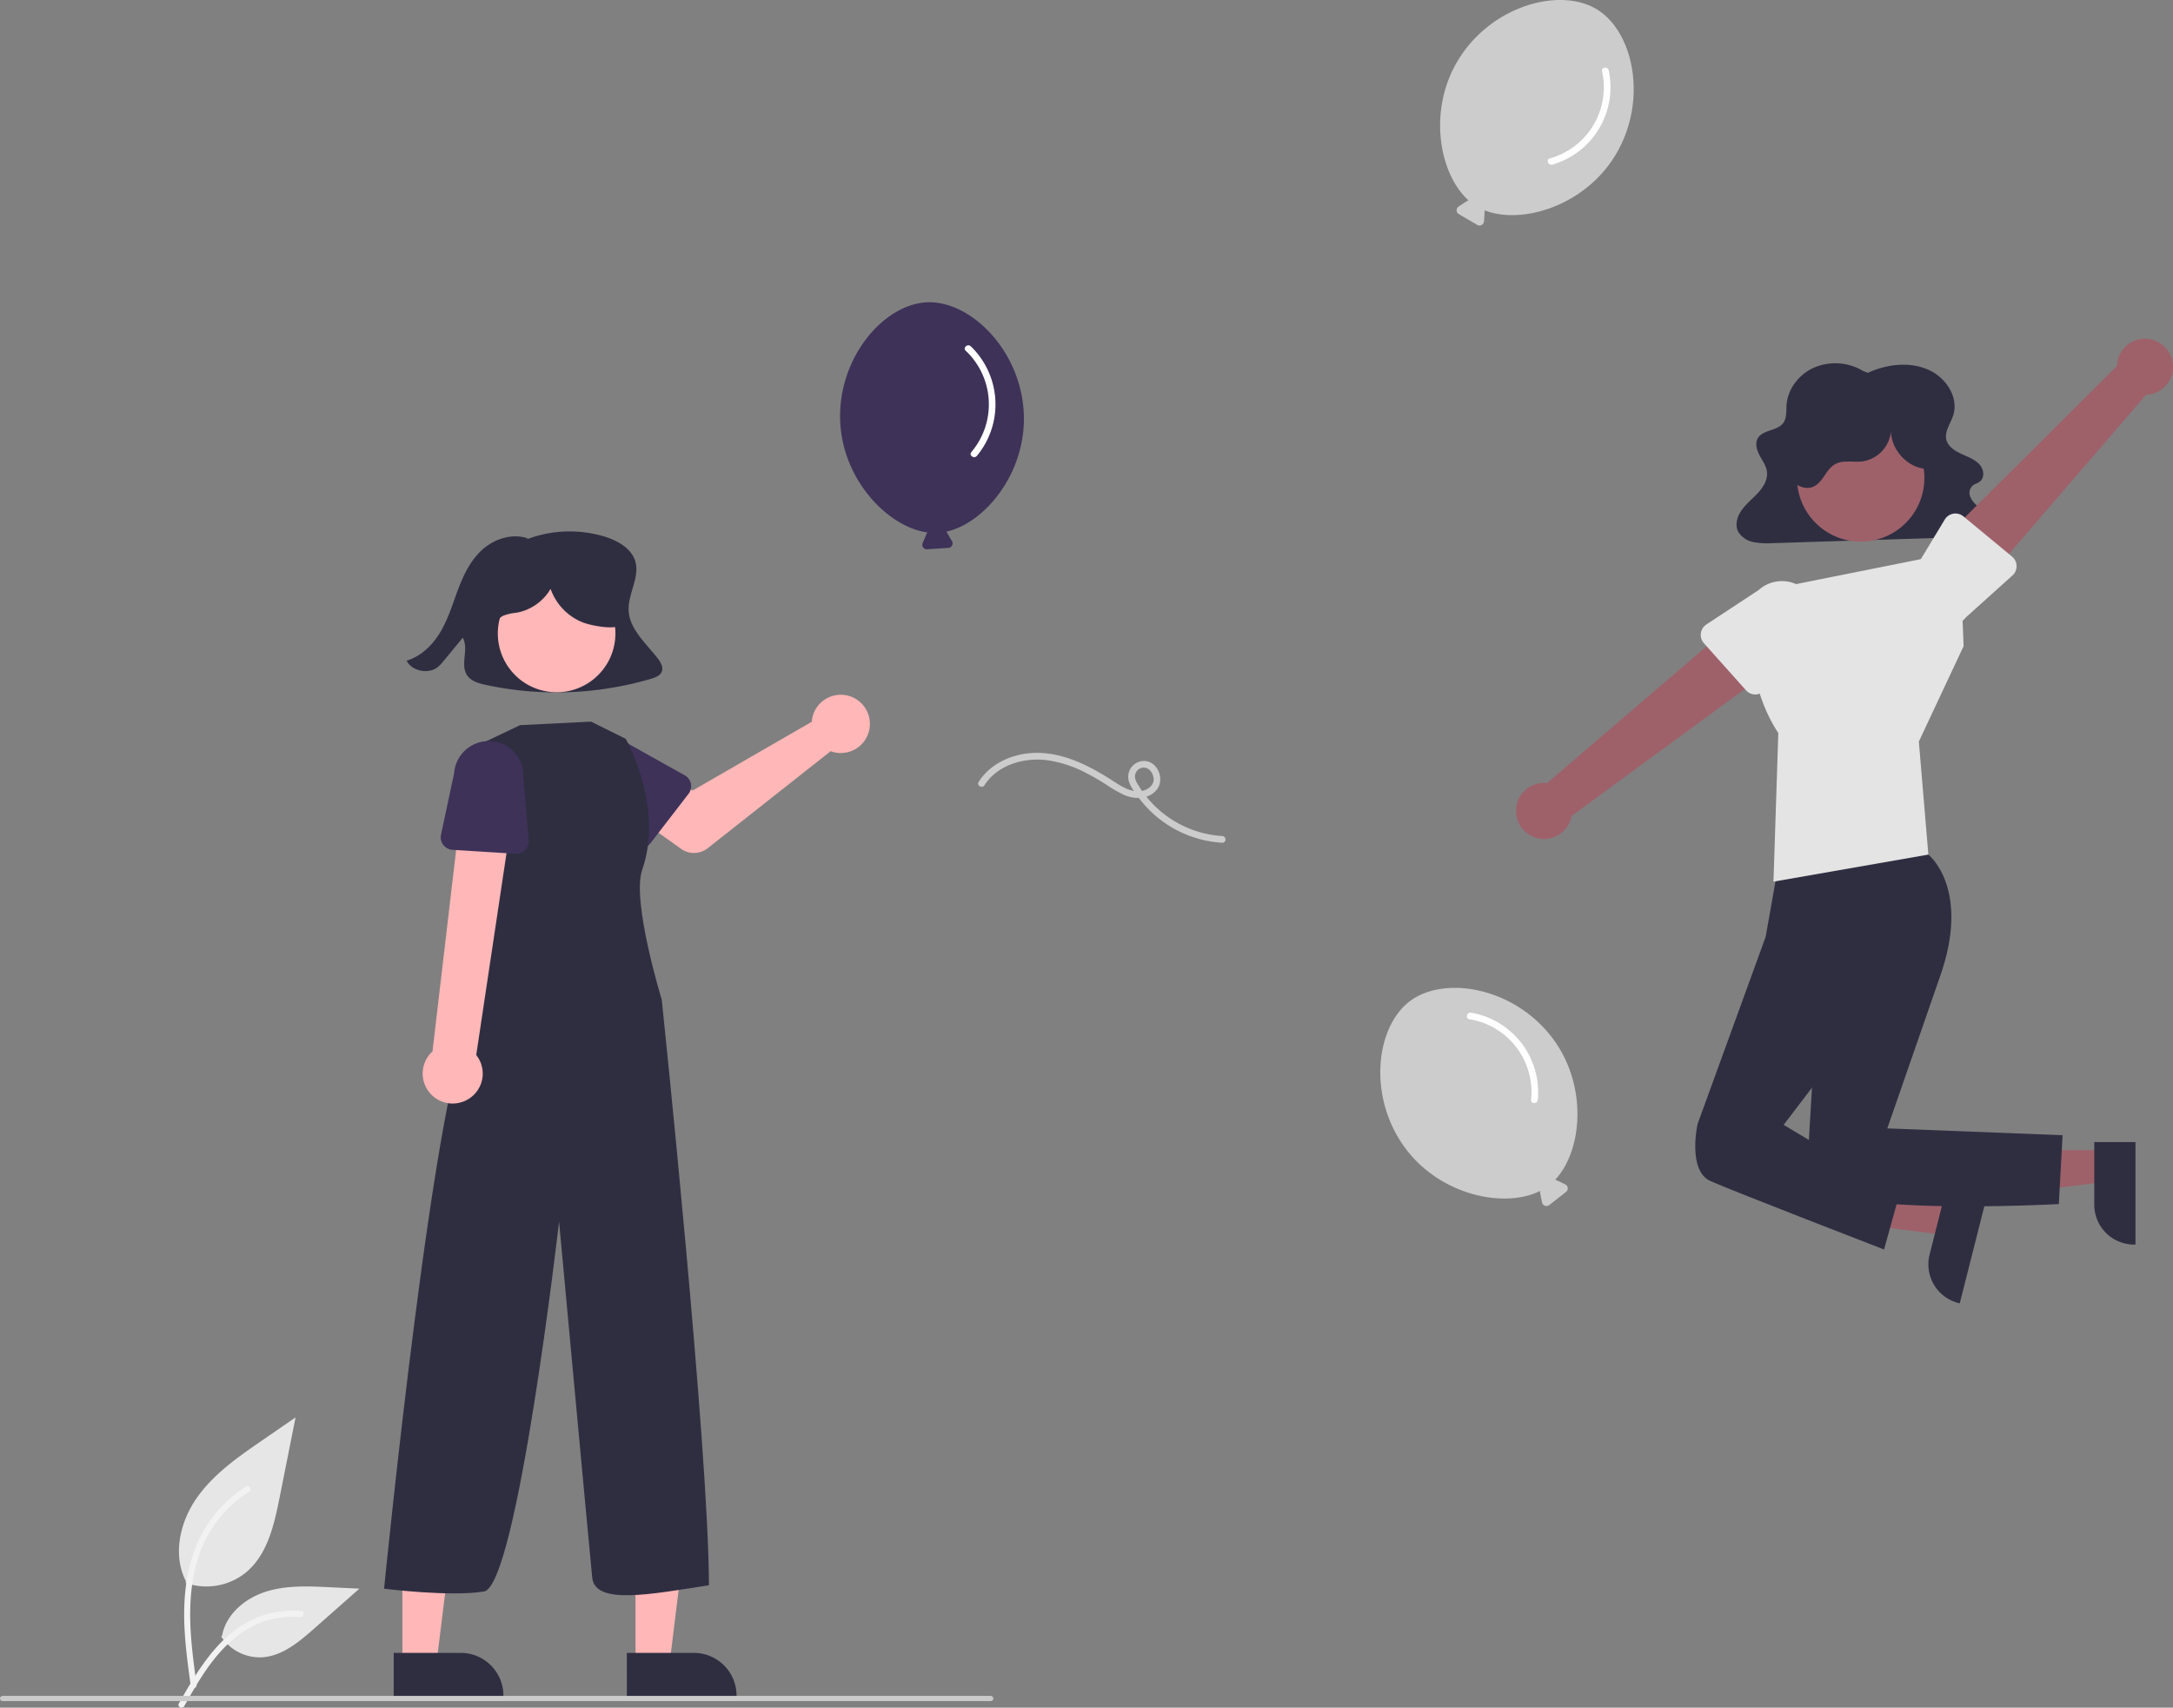 <svg xmlns="http://www.w3.org/2000/svg" data-name="Layer 1" width="837.865" height="658.418" viewBox="0 0 837.865 658.418" xmlns:xlink="http://www.w3.org/1999/xlink"><rect x="0" y="0" width="837.865" height="658.418" fill="#808080" stroke="none"/><path d="M434.682,374.668c-4.484-5.81-10.82-11.185-11.222-18.354-.368-6.575,4.535-13.104,2.467-19.394-1.59-4.837-6.835-7.755-11.96-9.301a46.485,46.485,0,0,0-29.873,1.15l.519-.366c-5.834-2.078-12.654.067-17.245,4.041-4.591,3.974-7.319,9.482-9.436,15.002-2.117,5.52-3.757,11.242-6.699,16.416-2.942,5.175-7.445,9.881-13.388,11.67,1.989,3.968,8.208,5.329,11.855,2.595a14.996,14.996,0,0,0,2.495-2.579q3.648-4.437,7.298-8.873c2.503,4.451-1.236,10.595,1.84,14.717,1.586,2.125,4.484,2.932,7.175,3.511a129.781,129.781,0,0,0,63.492-2.355c1.659-.489,3.489-1.162,4.178-2.664C436.972,378.15,435.861,376.196,434.682,374.668Z" transform="translate(-181.067 -120.791)" fill="#2f2e41"/><path d="M494.317,397.34a11.265,11.265,0,0,0-.256,1.755l-45.97,26.52-11.174-6.432-11.912,15.594,18.674,13.31a8.561,8.561,0,0,0,10.271-.25L501.354,410.44a11.233,11.233,0,1,0-7.037-13.1Z" transform="translate(-181.067 -120.791)" fill="#ffb7b7"/><path d="M446.555,426.871l-14.857,19.256a4.816,4.816,0,0,1-7.281.399l-16.819-17.466a13.374,13.374,0,0,1,16.401-21.129l21.095,11.796a4.816,4.816,0,0,1,1.461,7.144Z" transform="translate(-181.067 -120.791)" fill="#3e3259"/><polygon points="245.04 641.589 258.159 641.588 264.4 590.984 245.037 590.985 245.04 641.589" fill="#ffb7b7"/><path d="M422.76,758.097l25.837-.001h.001A16.466,16.466,0,0,1,465.064,774.561v.535l-42.303.002Z" transform="translate(-181.067 -120.791)" fill="#2f2e41"/><polygon points="155.149 641.589 168.269 641.588 174.51 590.984 155.147 590.985 155.149 641.589" fill="#ffb7b7"/><path d="M332.87,758.097l25.837-.001h.001a16.466,16.466,0,0,1,16.465,16.465v.535l-42.303.002Z" transform="translate(-181.067 -120.791)" fill="#2f2e41"/><circle cx="395.69" cy="365.04" r="22.674" transform="translate(-191.414 597.744) rotate(-83.736)" fill="#ffb7b7"/><path d="M408.957,399.03l13.358,6.617s14.924,25.937,6.363,50.549c-4.156,11.95,7.548,50.042,7.548,50.042s18.135,172.543,18.192,225.796c-22.53,3.464-43.932,7.744-45.002-2.957S396.631,591.849,396.631,591.849,380.522,732.289,367.681,734.429s-38.524-1.07-38.524-1.07,20.39-205.717,34.301-218.559l2.14-10.701-.057-96.057,16.028-7.649Z" transform="translate(-181.067 -120.791)" fill="#2f2e41"/><path d="M361.173,544.856a11.496,11.496,0,0,0,3.522-17.272L380.229,424.037l-20.296-.974L347.824,526.181a11.558,11.558,0,0,0,13.349,18.675Z" transform="translate(-181.067 -120.791)" fill="#ffb7b7"/><path d="M379.788,449.982l-24.273-1.532a4.816,4.816,0,0,1-4.406-5.81l5.058-23.714a13.374,13.374,0,0,1,26.689,1.764l2.034,24.083a4.816,4.816,0,0,1-5.102,5.21Z" transform="translate(-181.067 -120.791)" fill="#3e3259"/><path d="M419.454,350.301c-.884-4.008-3.753-7.329-7.059-9.761a28.911,28.911,0,0,0-36.959,2.247,18.887,18.887,0,0,0-5.708,9.149,11.221,11.221,0,0,0,2.392,10.218l.453.284c-.411-1.742.943-3.483,2.559-4.252a20.45,20.45,0,0,1,5.221-1.171,19.193,19.193,0,0,0,13.009-9.18,21.675,21.675,0,0,0,12.421,12.945c2.997,1.172,11.227,2.783,14.08,1.296C423.502,360.179,420.337,354.309,419.454,350.301Z" transform="translate(-181.067 -120.791)" fill="#2f2e41"/><path id="a7292837-b693-4341-9d08-f79d69c00516-848" data-name="Path 438" d="M252.622,731.121a24.215,24.215,0,0,0,23.383-4.119c8.19-6.874,10.758-18.196,12.847-28.682l6.18-31.017-12.938,8.908c-9.305,6.406-18.818,13.019-25.26,22.298s-9.252,21.947-4.078,31.988" transform="translate(-181.067 -120.791)" fill="#e6e6e6"/><path id="bbe87a9d-22ff-4c97-8b47-e161a95b9ece-849" data-name="Path 439" d="M254.619,770.832c-1.628-11.864-3.304-23.881-2.159-35.872,1.015-10.649,4.264-21.049,10.878-29.579a49.206,49.206,0,0,1,12.625-11.44c1.262-.796,2.424,1.204,1.167,1.997a46.779,46.779,0,0,0-18.504,22.326c-4.029,10.246-4.675,21.416-3.982,32.3.419,6.582,1.311,13.121,2.206,19.653a1.198,1.198,0,0,1-.808,1.423,1.163,1.163,0,0,1-1.423-.808Z" transform="translate(-181.067 -120.791)" fill="#f2f2f2"/><path id="ed3d176e-02dd-4f6a-96fc-dfdec80464da-850" data-name="Path 442" d="M266.34,751.795a17.825,17.825,0,0,0,15.531,8.019c7.864-.373,14.418-5.86,20.317-11.07l17.452-15.409-11.55-.553c-8.306-.398-16.827-.771-24.738,1.793s-15.208,8.726-16.654,16.915" transform="translate(-181.067 -120.791)" fill="#e6e6e6"/><path id="ae799342-61c9-47cf-bc03-dd36b89c58fd-851" data-name="Path 443" d="M250.016,777.651c7.84-13.871,16.932-29.288,33.181-34.216a37.026,37.026,0,0,1,13.955-1.441c1.482.128,1.112,2.412-.367,2.285a34.398,34.398,0,0,0-22.272,5.892c-6.28,4.275-11.17,10.218-15.308,16.519-2.535,3.861-4.806,7.884-7.076,11.903C251.404,779.878,249.282,778.95,250.016,777.651Z" transform="translate(-181.067 -120.791)" fill="#f2f2f2"/><path d="M779.778,521.204c-14.711-19.687-41.636-24.438-55.016-14.441s-16.453,37.166-1.742,56.853c13.617,18.223,38.288,23.193,51.876,16.366a1.706,1.706,0,0,0-.008.647l.766,3.787a1.728,1.728,0,0,0,2.758,1.019l6.487-5.068a1.728,1.728,0,0,0-.322-2.923l-3.49-1.66a1.711,1.711,0,0,0-.384-.121C791.179,564.591,793.425,539.466,779.778,521.204Z" transform="translate(-181.067 -120.791)" fill="#ccc"/><path d="M747.599,513.771a28.432,28.432,0,0,1,23.812,31.085c-.158,1.66,2.435,1.649,2.592,0a31.088,31.088,0,0,0-25.715-33.584C746.657,510.994,745.955,513.491,747.599,513.771Z" transform="translate(-181.067 -120.791)" fill="#fff"/><path d="M803.757,180.896c12.862-20.942,7.332-47.719-6.9-56.459s-40.615-1.563-53.476,19.379c-11.905,19.385-7.412,44.147,3.952,54.253a1.706,1.706,0,0,0-.604.232l-3.237,2.111a1.728,1.728,0,0,0,.071,2.939l7.106,4.157a1.728,1.728,0,0,0,2.597-1.378l.253-3.856a1.711,1.711,0,0,0-.03-.401C767.649,207.516,791.826,200.323,803.757,180.896Z" transform="translate(-181.067 -120.791)" fill="#ccc"/><path d="M798.779,148.247a28.432,28.432,0,0,1-20.092,33.609c-1.601.466-.633,2.872.957,2.409a31.088,31.088,0,0,0,21.712-36.301C801.012,146.345,798.432,146.616,798.779,148.247Z" transform="translate(-181.067 -120.791)" fill="#fff"/><path d="M575.824,280.262c-1.075-24.553-20.654-43.638-37.34-42.907S503.963,258.81,505.038,283.363c.995,22.727,18.588,40.723,33.662,42.73a1.706,1.706,0,0,0-.371.53l-1.499,3.562a1.728,1.728,0,0,0,1.705,2.395l8.215-.537a1.728,1.728,0,0,0,1.38-2.596l-1.95-3.336a1.711,1.711,0,0,0-.249-.316C560.821,322.539,576.822,303.039,575.824,280.262Z" transform="translate(-181.067 -120.791)" fill="#3e3259"/><path d="M553.413,256.004a28.432,28.432,0,0,1,2.181,39.096c-1.065,1.283,1.084,2.734,2.142,1.459a31.088,31.088,0,0,0-2.347-42.233C554.197,253.178,552.212,254.847,553.413,256.004Z" transform="translate(-181.067 -120.791)" fill="#fff"/><path d="M652.335,443.144a40.784,40.784,0,0,1-31.9-18.896c-.966-1.544-2.226-3.24-1.558-5.141a3.38,3.38,0,0,1,3.502-2.339c1.971.24,3.243,2.168,3.486,4.016.275,2.096-1.203,3.741-3.029,4.52-4.461,1.903-8.962-1.038-12.595-3.385-8.28-5.348-17.387-10.184-27.42-10.794-9.283-.564-19.237,3.076-24.4,11.126-.903,1.408,1.339,2.71,2.238,1.308,5.121-7.983,15.472-10.851,24.473-9.617a47.576,47.576,0,0,1,15.313,5.199c2.474,1.284,4.873,2.707,7.224,4.203a46.099,46.099,0,0,0,7.085,4.062c4.132,1.697,9.601,1.565,12.487-2.343,2.692-3.645.612-9.715-3.892-10.739a6.085,6.085,0,0,0-7.128,7.239c.449,2.147,2.066,4.248,3.317,6.002a43.379,43.379,0,0,0,32.795,18.17c1.667.082,1.663-2.51,0-2.592Z" transform="translate(-181.067 -120.791)" fill="#ccc"/><path d="M901.285,264.547c7.097-3.302,15.81-4.384,23.032-1.316s12.145,10.932,9.809,17.891c-1.059,3.155-3.47,6.258-2.53,9.445.723,2.453,3.245,4.072,5.723,5.224s5.187,2.12,6.978,4.062,2.165,5.285-.073,6.791c-.737.496-1.659.732-2.374,1.254a3.772,3.772,0,0,0-1.164,4.222,8.893,8.893,0,0,0,2.851,3.751c2.541,2.191,5.898,4.699,5.109,7.809a5.478,5.478,0,0,1-3.697,3.458,18.368,18.368,0,0,1-5.427.716L864.555,330.215a28.422,28.422,0,0,1-7.402-.413,8.762,8.762,0,0,1-5.813-3.905c-1.436-2.657-.493-5.931,1.28-8.412s4.282-4.439,6.355-6.717,3.769-5.123,3.404-8.067c-.293-2.357-1.847-4.395-2.963-6.537s-1.764-4.818-.319-6.789c2.037-2.777,6.927-2.526,9.243-5.113,1.748-1.953,1.41-4.763,1.584-7.281.418-6.057,4.611-11.776,10.58-14.433a20.831,20.831,0,0,1,18.953,1.291Z" transform="translate(-181.067 -120.791)" fill="#2f2e41"/><polygon points="811.513 443.477 811.513 455.737 764.225 461.57 764.226 443.475 811.513 443.477" fill="#9e616a"/><path d="M1004.465,561.142l-.001,39.531h-.5A15.387,15.387,0,0,1,988.577,585.286v-.001l.001-24.144Z" transform="translate(-181.067 -120.791)" fill="#2f2e41"/><polygon points="753.056 464.332 750.046 476.216 702.773 470.262 707.216 452.722 753.056 464.332" fill="#9e616a"/><path d="M946.411,585.009l-9.705,38.321-.485-.123a15.387,15.387,0,0,1-11.139-18.693l0-.001,5.928-23.405Z" transform="translate(-181.067 -120.791)" fill="#2f2e41"/><path d="M922.05,447.637l2.553,2.66s16.662,13.065,4.335,47.48l-20.165,58.09,67.588,2.635-1.448,26.545s-98.017,5.452-97.16-10.701,4.474-75.965,4.474-75.965l-20.364-16.354,4.91-27.66Z" transform="translate(-181.067 -120.791)" fill="#2f2e41"/><path d="M869.693,473.999l-7.83,8.028-26.253,72.165s-4,18,5,22,66.91,26.375,66.91,26.375l5.913-21.283-44.62-26.782,20.797-27.311,3.13-43.045Z" transform="translate(-181.067 -120.791)" fill="#2f2e41"/><path d="M870.111,346.692l66.635-13.324,1.448,36.559-17.261,36.79,3.67,43.58L864.883,460.731l1.87-57.304s-16.038-22.625-6.59-45.43Z" transform="translate(-181.067 -120.791)" fill="#e4e4e4"/><path d="M1018.697,259.967a10.743,10.743,0,0,1-10.092,13.019l-63.9,74.097-14.856-18.03,67.483-67.166a10.801,10.801,0,0,1,21.365-1.921Z" transform="translate(-181.067 -120.791)" fill="#9e616a"/><path d="M958.618,338.998a4.812,4.812,0,0,1-1.592,3.681l-17.968,16.175a13.377,13.377,0,0,1-20.675-16.981l12.542-20.76a4.817,4.817,0,0,1,7.191-1.222l18.754,15.496A4.811,4.811,0,0,1,958.618,338.998Z" transform="translate(-181.067 -120.791)" fill="#e4e4e4"/><path d="M765.626,434.1a10.743,10.743,0,0,1,11.931-11.358l74.295-63.67,11.983,20.055L787.037,435.407a10.801,10.801,0,0,1-21.411-1.307Z" transform="translate(-181.067 -120.791)" fill="#9e616a"/><path d="M836.883,364.978a4.812,4.812,0,0,1,2.126-3.401l20.191-13.296a13.377,13.377,0,0,1,17.893,19.891L861.579,386.816a4.817,4.817,0,0,1-7.293.129L838.069,368.811A4.811,4.811,0,0,1,836.883,364.978Z" transform="translate(-181.067 -120.791)" fill="#e4e4e4"/><circle cx="717.443" cy="184.282" r="24.561" fill="#9e616a"/><path d="M923.637,301.581c-7.756-.623-14.196-8.371-13.39-16.111A13.009,13.009,0,0,1,899.106,298.716c-3.558.392-7.458-.684-10.555,1.11-3.43,1.988-4.528,6.816-8.101,8.533-3.453,1.659-7.838-.604-9.543-4.033s-1.287-7.55-.157-11.21a31.652,31.652,0,0,1,52.69-12.975c3.261,3.28,5.851,7.461,6.271,12.068s-1.717,9.605-5.854,11.675Z" transform="translate(-181.067 -120.791)" fill="#2f2e41"/><path d="M563.067,776.692h-381a1,1,0,1,1,0-2h381a1,1,0,1,1,0,2Z" transform="translate(-181.067 -120.791)" fill="#cacaca"/></svg>
